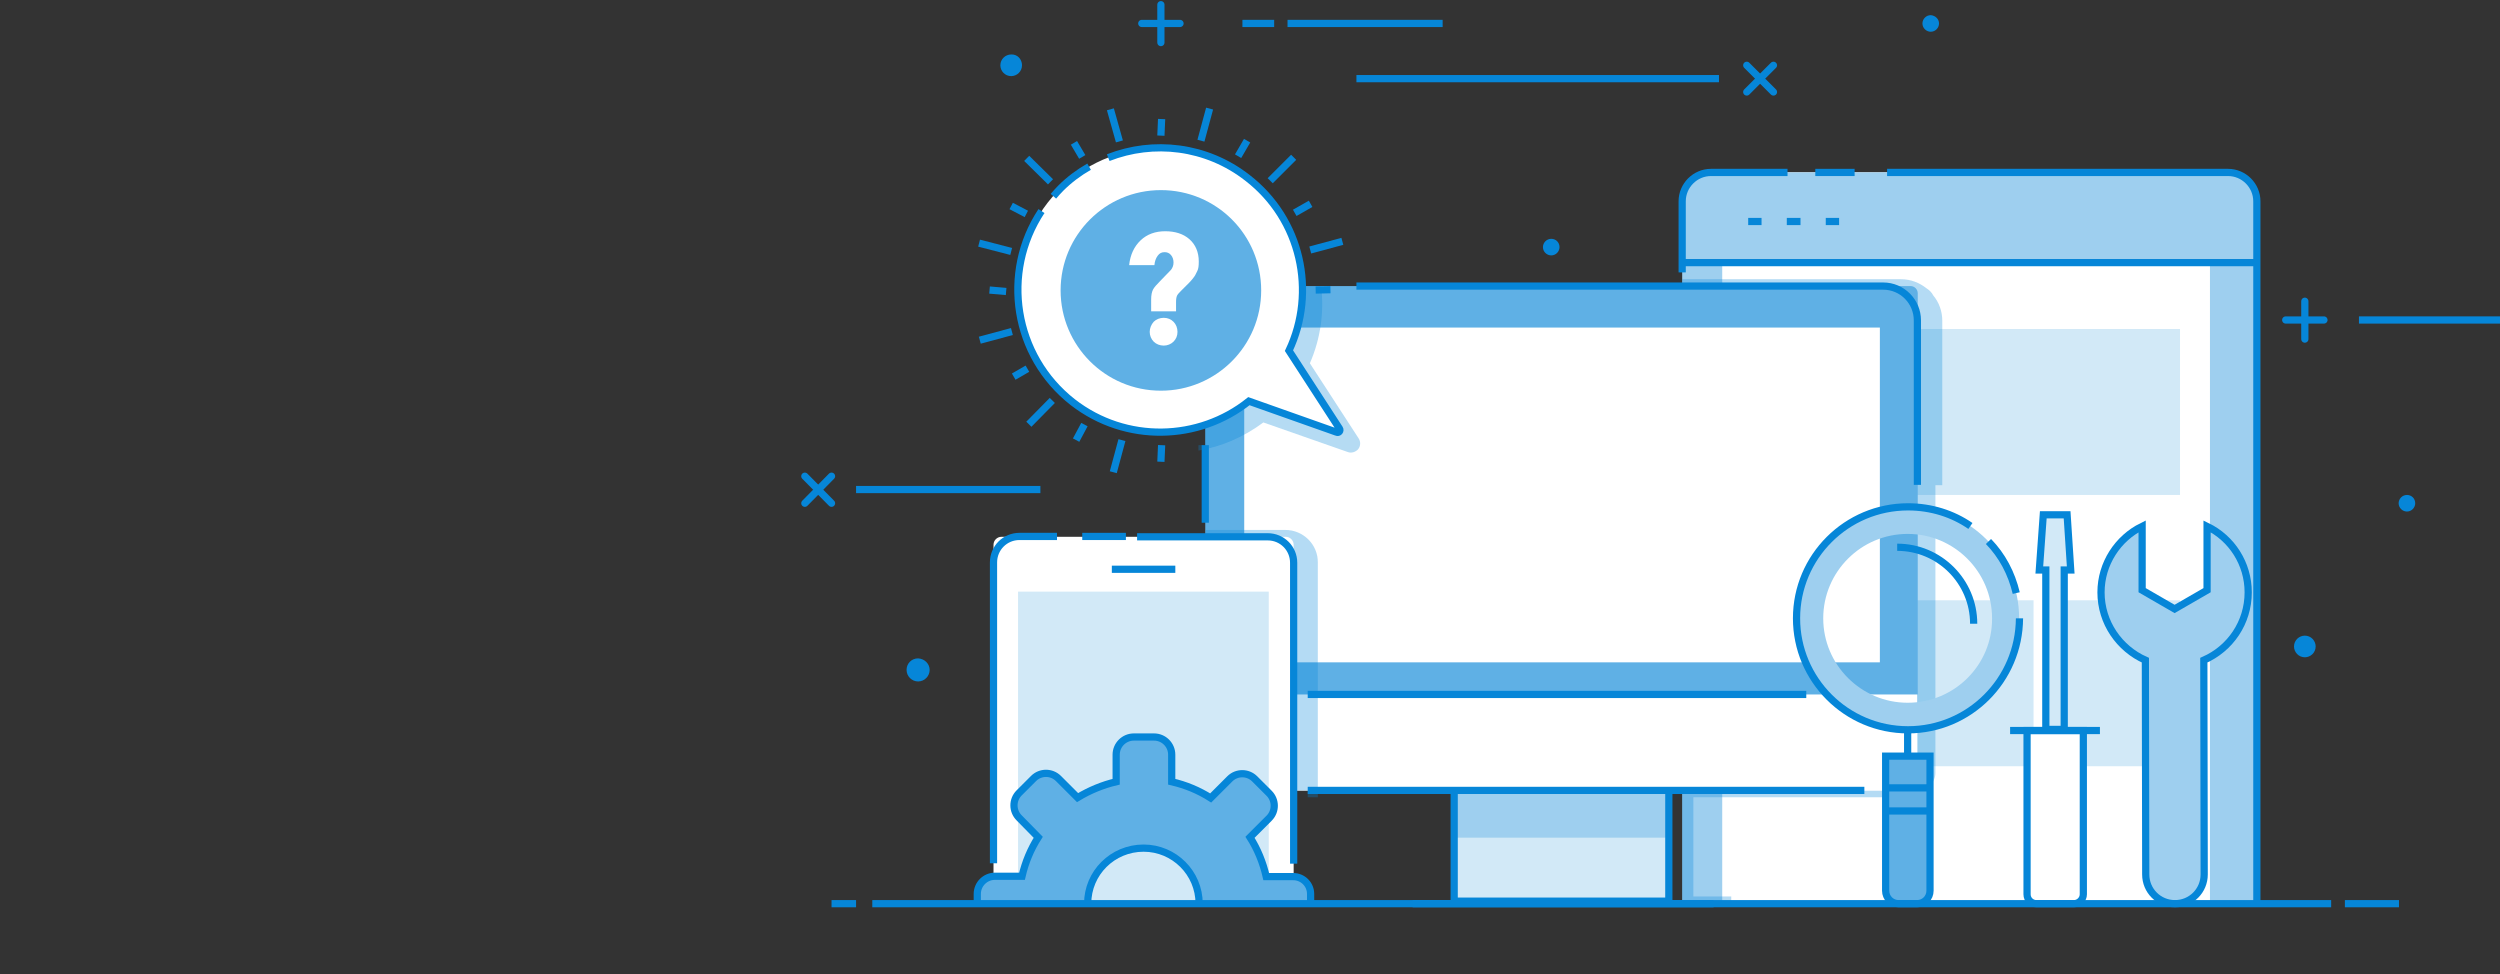 <?xml version="1.0" encoding="utf-8"?>
<!-- Generator: Adobe Illustrator 22.1.0, SVG Export Plug-In . SVG Version: 6.00 Build 0)  -->
<svg version="1.1" id="Layer_1" xmlns="http://www.w3.org/2000/svg" xmlns:xlink="http://www.w3.org/1999/xlink" x="0px" y="0px"
	 viewBox="0 0 693 270" style="enable-background:new 0 0 693 270;" xml:space="preserve">
<rect x="0" y="0" width="693" height="270" fill="#333333" stroke="none"/>
<style type="text/css">
	.st0{fill:#9ECFEF;}
	.st1{fill:#FFFFFF;}
	.st2{fill:none;stroke:#0686D8;stroke-width:2;stroke-miterlimit:10;}
	.st3{fill:#D2E9F7;}
	.st4{fill:none;stroke:#0686D8;stroke-width:2;stroke-linecap:round;stroke-miterlimit:10;}
	.st5{fill:#0686D8;}
	.st6{opacity:0.3;fill:#0686D8;}
	.st7{fill:#5FB0E5;}
	.st8{opacity:0.3;}
</style>
<g id="XMLID_304_">
	<g id="XMLID_110_">
		<g id="XMLID_117_">
			<path id="XMLID_132_" class="st0" d="M625.6,250.4V57.3c0-5.2-4.3-9.5-9.5-9.5H475.8c-5.2,0-9.5,4.3-9.5,9.5v193.1L625.6,250.4z"
				/>
			<path id="XMLID_131_" class="st1" d="M612.6,250.4V57.3c0-5.2-3.6-9.5-8.1-9.5h-119c-4.4,0-8.1,4.3-8.1,9.5v193.1L612.6,250.4z"
				/>
			<path id="XMLID_130_" class="st0" d="M466.3,72.4V55.8c0-4.4,3.6-8,8-8h143.4c4.4,0,8,3.6,8,8v16.6H466.3z"/>
			<path id="XMLID_129_" class="st2" d="M466.3,75.5V55.8c0-4.4,3.6-8,8-8H491h4.5"/>
			<path id="XMLID_128_" class="st2" d="M523.1,47.8h94.5c4.4,0,8,3.6,8,8v194.7"/>
			<line id="XMLID_127_" class="st2" x1="503.2" y1="47.8" x2="514.1" y2="47.8"/>
			<line id="XMLID_126_" class="st2" x1="466.3" y1="72.8" x2="625.6" y2="72.8"/>
			<line id="XMLID_125_" class="st2" x1="484.6" y1="61.4" x2="488.3" y2="61.4"/>
			<line id="XMLID_124_" class="st2" x1="495.3" y1="61.4" x2="499.1" y2="61.4"/>
			<line id="XMLID_53_" class="st2" x1="506.1" y1="61.4" x2="509.8" y2="61.4"/>
			<rect id="XMLID_122_" x="487.6" y="91.2" class="st3" width="116.7" height="46"/>
			<rect id="XMLID_121_" x="487.6" y="166.4" class="st3" width="35.5" height="46"/>
			<rect id="XMLID_120_" x="528.2" y="166.4" class="st3" width="35.5" height="46"/>
			<rect id="XMLID_119_" x="568.8" y="166.4" class="st3" width="35.5" height="46"/>
		</g>
	</g>
	<g id="XMLID_29_">
		<line id="XMLID_31_" class="st4" x1="633.6" y1="88.7" x2="644.2" y2="88.7"/>
		<line id="XMLID_30_" class="st4" x1="638.9" y1="94" x2="638.9" y2="83.5"/>
	</g>
	<g id="XMLID_16_">
		<line id="XMLID_44_" class="st4" x1="316.5" y1="6.5" x2="327.1" y2="6.5"/>
		<line id="XMLID_17_" class="st4" x1="321.8" y1="11.8" x2="321.8" y2="1.3"/>
	</g>
	<g id="XMLID_21_">
		<line id="XMLID_23_" class="st4" x1="484.2" y1="25.5" x2="491.6" y2="18.1"/>
		<line id="XMLID_22_" class="st4" x1="491.6" y1="25.5" x2="484.2" y2="18.1"/>
	</g>
	<g id="XMLID_7_">
		<line id="XMLID_9_" class="st4" x1="223.1" y1="139.5" x2="230.5" y2="132"/>
		<line id="XMLID_8_" class="st4" x1="230.5" y1="139.5" x2="223.1" y2="132"/>
	</g>
	<line id="XMLID_26_" class="st2" x1="653.9" y1="88.7" x2="696.8" y2="88.7"/>
	<line id="XMLID_3_" class="st2" x1="237.3" y1="135.7" x2="288.4" y2="135.7"/>
	<line id="XMLID_123_" class="st2" x1="376" y1="21.8" x2="476.5" y2="21.8"/>
	<line id="XMLID_36_" class="st2" x1="709.3" y1="88.7" x2="700.5" y2="88.7"/>
	<line id="XMLID_5_" class="st2" x1="399.9" y1="6.5" x2="356.9" y2="6.5"/>
	<line id="XMLID_4_" class="st2" x1="344.4" y1="6.5" x2="353.2" y2="6.5"/>
	<path id="XMLID_118_" class="st5" d="M257.7,185.7c0,1.7-1.4,3.2-3.2,3.2c-1.7,0-3.2-1.4-3.2-3.2s1.4-3.2,3.2-3.2
		C256.3,182.6,257.7,184,257.7,185.7z"/>
	<path id="XMLID_11_" class="st5" d="M432.3,68.5c0,1.2-1,2.3-2.3,2.3c-1.2,0-2.3-1-2.3-2.3c0-1.2,1-2.3,2.3-2.3
		C431.3,66.2,432.3,67.2,432.3,68.5z"/>
	<path id="XMLID_303_" class="st5" d="M537.5,6.5c0,1.2-1,2.3-2.3,2.3c-1.2,0-2.3-1-2.3-2.3c0-1.2,1-2.3,2.3-2.3
		C536.5,4.3,537.5,5.3,537.5,6.5z"/>
	<path id="XMLID_14_" class="st5" d="M669.5,139.5c0,1.2-1,2.3-2.3,2.3c-1.2,0-2.3-1-2.3-2.3c0-1.2,1-2.3,2.3-2.3
		C668.5,137.2,669.5,138.2,669.5,139.5z"/>
	<path id="XMLID_12_" class="st5" d="M283.3,18.1c0,1.7-1.4,3-3,3c-1.7,0-3-1.4-3-3c0-1.7,1.4-3,3-3C282,15,283.3,16.4,283.3,18.1z"
		/>
	<path id="XMLID_13_" class="st5" d="M641.9,179.2c0,1.7-1.4,3-3,3c-1.7,0-3-1.4-3-3c0-1.7,1.4-3,3-3
		C640.6,176.2,641.9,177.6,641.9,179.2z"/>
	<path id="XMLID_295_" class="st6" d="M534,79.9c-1.9-1.5-4.3-2.5-7-2.5h-60.7v172.9h11.2h2.4v-1.8h-10.5V221h52.3v-1.9h9.9
		c2.7,0,4.9-2.2,4.9-4.9v-17.4v-4.3v-58h1.9V88.9c0-2.6-0.9-5.1-2.5-7C535.5,81.1,534.8,80.4,534,79.9z"/>
	<g id="XMLID_18_">
		<path id="XMLID_701_" class="st7" d="M531.6,196.8H334.1V81.3c0-1.1,0.9-2,2-2h193.5c1.1,0,2,0.9,2,2V196.8z"/>
		<line id="XMLID_205_" class="st2" x1="334.1" y1="144.9" x2="334.1" y2="123.4"/>
		<path id="XMLID_197_" class="st2" d="M376,79.3h146c5.3,0,9.5,4.3,9.5,9.5v45.6"/>
		<rect id="XMLID_697_" x="344.9" y="90.8" class="st1" width="176.2" height="92.8"/>
		<rect id="XMLID_684_" x="403.1" y="214.6" class="st3" width="59.5" height="35.2"/>
		<rect id="XMLID_683_" x="403.1" y="214.6" class="st0" width="59.5" height="17.6"/>
		<rect id="XMLID_682_" x="403.1" y="214.6" class="st2" width="59.5" height="35.2"/>
		<path id="XMLID_681_" class="st1" d="M531.6,192.5H334.1v24.7c0,1.1,0.9,2,2,2h193.4c1.1,0,2-0.9,2-2V192.5z"/>
		<line id="XMLID_222_" class="st2" x1="362.5" y1="219.1" x2="516.8" y2="219.1"/>
		<line id="XMLID_219_" class="st2" x1="500.7" y1="192.5" x2="362.5" y2="192.5"/>
		<line id="XMLID_679_" class="st2" x1="391.6" y1="250.5" x2="475" y2="250.5"/>
	</g>
	<g id="XMLID_50_">
		<rect id="XMLID_60_" x="567.1" y="157.3" class="st3" width="5.1" height="44.9"/>
		<path id="XMLID_59_" class="st1" d="M574.9,250.5l-10.4,0c-1.4,0-2.6-1.1-2.6-2.6v-45.4l15.6,0v45.4
			C577.5,249.3,576.3,250.5,574.9,250.5z"/>
		<path id="XMLID_57_" class="st2" d="M574.9,250.5l-10.4,0c-1.4,0-2.6-1.1-2.6-2.6v-45.4l15.6,0v45.4
			C577.5,249.3,576.3,250.5,574.9,250.5z"/>
		<line id="XMLID_56_" class="st2" x1="557.2" y1="202.5" x2="582.1" y2="202.5"/>
		<polygon id="XMLID_54_" class="st3" points="574,158 565.3,158 566.4,142.7 573,142.7 		"/>
		<polygon id="XMLID_51_" class="st2" points="567.1,202.2 572.2,202.2 572.2,158 574,158 573,142.7 566.4,142.7 565.3,158 
			567.1,158 		"/>
	</g>
	<g id="XMLID_45_">
		<path id="XMLID_49_" class="st0" d="M623.2,164.2c0-8-4.6-15-11.4-18.3v17.7l-9,5.2l-9-5.2v-17.7c-6.7,3.3-11.4,10.3-11.4,18.3
			c0,8.4,5.1,15.6,12.3,18.8l0.1,59.4c0,4.5,3.6,8.1,8.1,8.1c4.5,0,8.1-3.6,8.1-8.1l-0.1-59.4C618.2,179.8,623.2,172.6,623.2,164.2z
			"/>
		<path id="XMLID_48_" class="st2" d="M623.2,164.2c0-8-4.6-15-11.4-18.3v17.7l-9,5.2l-9-5.2v-17.7c-6.7,3.3-11.4,10.3-11.4,18.3
			c0,8.4,5.1,15.6,12.3,18.8l0.1,59.4c0,4.5,3.6,8.1,8.1,8.1c4.5,0,8.1-3.6,8.1-8.1l-0.1-59.4C618.2,179.8,623.2,172.6,623.2,164.2z
			"/>
	</g>
	<path id="XMLID_301_" class="st6" d="M356.3,146.9h-22.1v45.6v4.3v17.4c0,2.7,2.2,4.9,4.9,4.9h23.4v1.9h2.8v-65
		C365.4,151,361.3,146.9,356.3,146.9z"/>
	<g id="XMLID_19_">
		<path id="XMLID_35_" class="st1" d="M275.4,250.5h83.2v-99.5c0-1.2-1-2.2-2.2-2.2h-78.8c-1.2,0-2.2,1-2.2,2.2V250.5z"/>
		<path id="XMLID_34_" class="st2" d="M293,148.7h-10.4c-4,0-7.2,3.2-7.2,7.2v83.4"/>
		<line id="XMLID_33_" class="st2" x1="312.1" y1="148.7" x2="300" y2="148.7"/>
		<path id="XMLID_340_" class="st2" d="M358.6,239.4V156c0-4-3.2-7.2-7.2-7.2h-36.2"/>
		<rect id="XMLID_339_" x="282.2" y="164" class="st3" width="69.5" height="86.5"/>
		<line id="XMLID_32_" class="st2" x1="308.2" y1="157.8" x2="325.8" y2="157.8"/>
		<path id="XMLID_27_" class="st7" d="M363.3,250.5v-2.7c0-2.7-2.2-4.8-4.8-4.8l-7.5,0c-0.9-3.9-2.4-7.6-4.5-10.9l5.3-5.3
			c1.9-1.9,1.9-5,0-6.9l-4-4c-1.9-1.9-5-1.9-6.9,0l-5.3,5.3c-3.3-2.1-6.9-3.6-10.8-4.5v-7.5c0-2.7-2.2-4.9-4.9-4.9h-5.6
			c-2.7,0-4.9,2.2-4.9,4.9v7.5c-3.8,0.9-7.4,2.4-10.7,4.4l-5.3-5.3c-1.9-1.9-5-1.9-6.9,0l-4,4c-1.9,1.9-1.9,5,0,6.9l5.3,5.4
			c-2.1,3.3-3.6,6.9-4.5,10.8l-7.5,0c-2.7,0-4.9,2.2-4.9,4.9l0,3h30.8c0-8.5,6.9-15.4,15.5-15.4c8.5,0,15.4,6.9,15.4,15.4H363.3z"/>
		<path id="XMLID_20_" class="st2" d="M363.3,250.5v-2.7c0-2.7-2.2-4.8-4.8-4.8l-7.5,0c-0.9-3.9-2.4-7.6-4.5-10.9l5.3-5.3
			c1.9-1.9,1.9-5,0-6.9l-4-4c-1.9-1.9-5-1.9-6.9,0l-5.3,5.3c-3.3-2.1-6.9-3.6-10.8-4.5v-7.5c0-2.7-2.2-4.9-4.9-4.9h-5.6
			c-2.7,0-4.9,2.2-4.9,4.9v7.5c-3.8,0.9-7.4,2.4-10.7,4.4l-5.3-5.3c-1.9-1.9-5-1.9-6.9,0l-4,4c-1.9,1.9-1.9,5,0,6.9l5.3,5.4
			c-2.1,3.3-3.6,6.9-4.5,10.8l-7.5,0c-2.7,0-4.9,2.2-4.9,4.9l0,3 M301.5,250.5c0-8.5,6.9-15.4,15.5-15.4c8.5,0,15.4,6.9,15.4,15.4"
			/>
	</g>
	<g id="XMLID_37_">
		<line id="XMLID_767_" class="st2" x1="528.8" y1="200.6" x2="528.8" y2="213.4"/>
		<path id="XMLID_764_" class="st0" d="M528.8,140.5c-17,0-30.9,13.8-30.9,30.9c0,17,13.8,30.9,30.9,30.9c17,0,30.8-13.8,30.9-30.9
			C559.7,154.3,545.9,140.5,528.8,140.5z M528.8,194.8c-12.9,0-23.4-10.5-23.4-23.4c0-12.9,10.5-23.4,23.4-23.4
			c12.9,0,23.4,10.5,23.4,23.4C552.3,184.3,541.8,194.8,528.8,194.8z"/>
		<path id="XMLID_114_" class="st2" d="M546.2,145.8c-4.9-3.4-10.9-5.3-17.3-5.3c-17,0-30.9,13.8-30.9,30.9
			c0,17,13.8,30.9,30.9,30.9c17,0,30.8-13.8,30.9-30.9"/>
		<path id="XMLID_113_" class="st2" d="M558.9,164.4c-1.3-5.5-3.9-10.4-7.7-14.3"/>
		<path id="XMLID_762_" class="st2" d="M525.9,151.7c11.7,0,21.2,9.5,21.2,21.2"/>
		<path id="XMLID_761_" class="st7" d="M522.7,209.6l0,37.3c0,2,1.6,3.6,3.6,3.6l5.1,0c2,0,3.6-1.6,3.6-3.6v-37.3L522.7,209.6z"/>
		<path id="XMLID_40_" class="st2" d="M522.7,209.6l0,37.3c0,2,1.6,3.6,3.6,3.6l5.1,0c2,0,3.6-1.6,3.6-3.6v-37.3L522.7,209.6z"/>
		<line id="XMLID_758_" class="st2" x1="522.4" y1="218.4" x2="535.2" y2="218.4"/>
		<line id="XMLID_39_" class="st2" x1="522.4" y1="224.8" x2="535.2" y2="224.8"/>
	</g>
	<g id="XMLID_198_" class="st8">
		<path id="XMLID_289_" class="st5" d="M373.6,125.3c1,0.4,2.2,0,2.9-0.8c0.7-0.9,0.7-2.1,0.1-3l-13.5-20.8c3-6.9,4-14.3,3.1-21.4
			H339c-2.7,0-4.9,2.2-4.9,4.9v39.2h-1.9v1.5c6.4-1.1,12.5-3.7,18-7.8L373.6,125.3z"/>
	</g>
	<g id="XMLID_61_">
		<path id="XMLID_88_" class="st1" d="M297.4,111.6c-17.2-13.4-20.3-38.2-7-55.4c13.4-17.2,38.2-20.3,55.4-7
			c14.9,11.5,19.2,31.6,11.5,47.9l14,21.6c0.4,0.6-0.2,1.3-0.8,1l-24.3-8.6C332.3,122.4,312.1,123,297.4,111.6z"/>
		<path id="XMLID_83_" class="st2" d="M307.2,43.7c12.5-4.9,27.2-3.3,38.6,5.6c14.9,11.5,19.2,31.6,11.5,47.9l14,21.6
			c0.4,0.6-0.2,1.3-0.8,1l-24.3-8.6c-13.9,11.1-34.1,11.7-48.8,0.3c-16.4-12.8-20-35.9-8.7-53"/>
		<path id="XMLID_78_" class="st2" d="M292,54.4c0.7-0.8,1.3-1.5,2-2.2c2.4-2.4,5.1-4.4,7.9-6"/>
		<path id="XMLID_77_" class="st7" d="M294,80.5c0,15.3,12.4,27.8,27.8,27.8c15.3,0,27.8-12.4,27.8-27.8s-12.4-27.8-27.8-27.8
			C306.5,52.7,294,65.1,294,80.5z"/>
		<g id="XMLID_107_">
			<g>
				<path id="XMLID_74_" class="st1" d="M325.8,86.3h-6.7V83c0-1.2,0.2-2.1,0.5-2.7c0.3-0.6,1-1.4,2-2.4l3-3.1
					c0.4-0.5,0.7-1.2,0.7-2c0-0.8-0.2-1.5-0.7-2.1c-0.5-0.6-1.1-0.8-1.8-0.8c-0.8,0-1.4,0.3-1.9,1c-0.5,0.7-0.8,1.5-0.9,2.6h-7
					c0.3-2.9,1.4-5.2,3.2-6.9c1.8-1.7,4.1-2.5,6.8-2.5c2.7,0,5,0.7,6.7,2.2c1.7,1.5,2.6,3.6,2.6,6.2c0,1.2-0.1,2-0.4,2.6
					c-0.3,0.6-0.5,1-0.6,1.2s-0.4,0.6-0.8,1.1c-0.4,0.5-0.7,0.8-0.9,1c-0.7,0.7-1.4,1.4-2,2c-0.6,0.6-1.1,1.1-1.3,1.5
					c-0.2,0.4-0.3,1-0.3,1.8V86.3z M319.8,94.7c-0.7-0.7-1.1-1.7-1.1-2.7s0.4-2,1.1-2.8c0.7-0.7,1.7-1.1,2.8-1.1
					c1.1,0,2,0.4,2.7,1.1c0.7,0.7,1.1,1.7,1.1,2.8s-0.4,2-1.1,2.7c-0.7,0.7-1.7,1.1-2.7,1.1C321.5,95.8,320.5,95.4,319.8,94.7z"/>
			</g>
		</g>
		<line id="XMLID_160_" class="st2" x1="322" y1="33" x2="321.8" y2="37.6"/>
		<line id="XMLID_62_" class="st2" x1="335.3" y1="30.1" x2="332.9" y2="39"/>
		<line id="XMLID_165_" class="st2" x1="345.7" y1="39" x2="343.2" y2="43.3"/>
		<line id="XMLID_168_" class="st2" x1="358.6" y1="43.6" x2="352.1" y2="50.1"/>
		<line id="XMLID_194_" class="st2" x1="363.3" y1="56.5" x2="358.9" y2="59"/>
		<line id="XMLID_195_" class="st2" x1="372.1" y1="66.9" x2="363.2" y2="69.3"/>
		<line id="XMLID_196_" class="st2" x1="368.8" y1="80.3" x2="364.7" y2="80.4"/>
		<line id="XMLID_225_" class="st2" x1="321.8" y1="128" x2="322" y2="123.4"/>
		<line id="XMLID_228_" class="st2" x1="308.6" y1="130.9" x2="311" y2="122"/>
		<line id="XMLID_273_" class="st2" x1="298.3" y1="122" x2="300.6" y2="117.7"/>
		<line id="XMLID_274_" class="st2" x1="285.2" y1="117.6" x2="291.7" y2="111"/>
		<line id="XMLID_275_" class="st2" x1="281" y1="104.4" x2="284.8" y2="102.2"/>
		<line id="XMLID_276_" class="st2" x1="271.6" y1="94.3" x2="280.5" y2="91.9"/>
		<line id="XMLID_277_" class="st2" x1="274.3" y1="80.4" x2="278.9" y2="80.8"/>
		<line id="XMLID_280_" class="st2" x1="271.4" y1="67.4" x2="280.3" y2="69.7"/>
		<line id="XMLID_281_" class="st2" x1="280.3" y1="57.1" x2="284.5" y2="59.3"/>
		<line id="XMLID_283_" class="st2" x1="284.6" y1="43.9" x2="291.2" y2="50.4"/>
		<line id="XMLID_284_" class="st2" x1="297.7" y1="39.6" x2="300" y2="43.5"/>
		<line id="XMLID_286_" class="st2" x1="307.8" y1="30.3" x2="310.3" y2="39.2"/>
	</g>
	<g id="XMLID_481_">
		<line id="XMLID_38_" class="st2" x1="230.5" y1="250.5" x2="237.3" y2="250.5"/>
		<line id="XMLID_41_" class="st2" x1="650" y1="250.5" x2="665" y2="250.5"/>
		<line id="XMLID_42_" class="st2" x1="241.8" y1="250.5" x2="646.2" y2="250.5"/>
	</g>
</g>
</svg>
